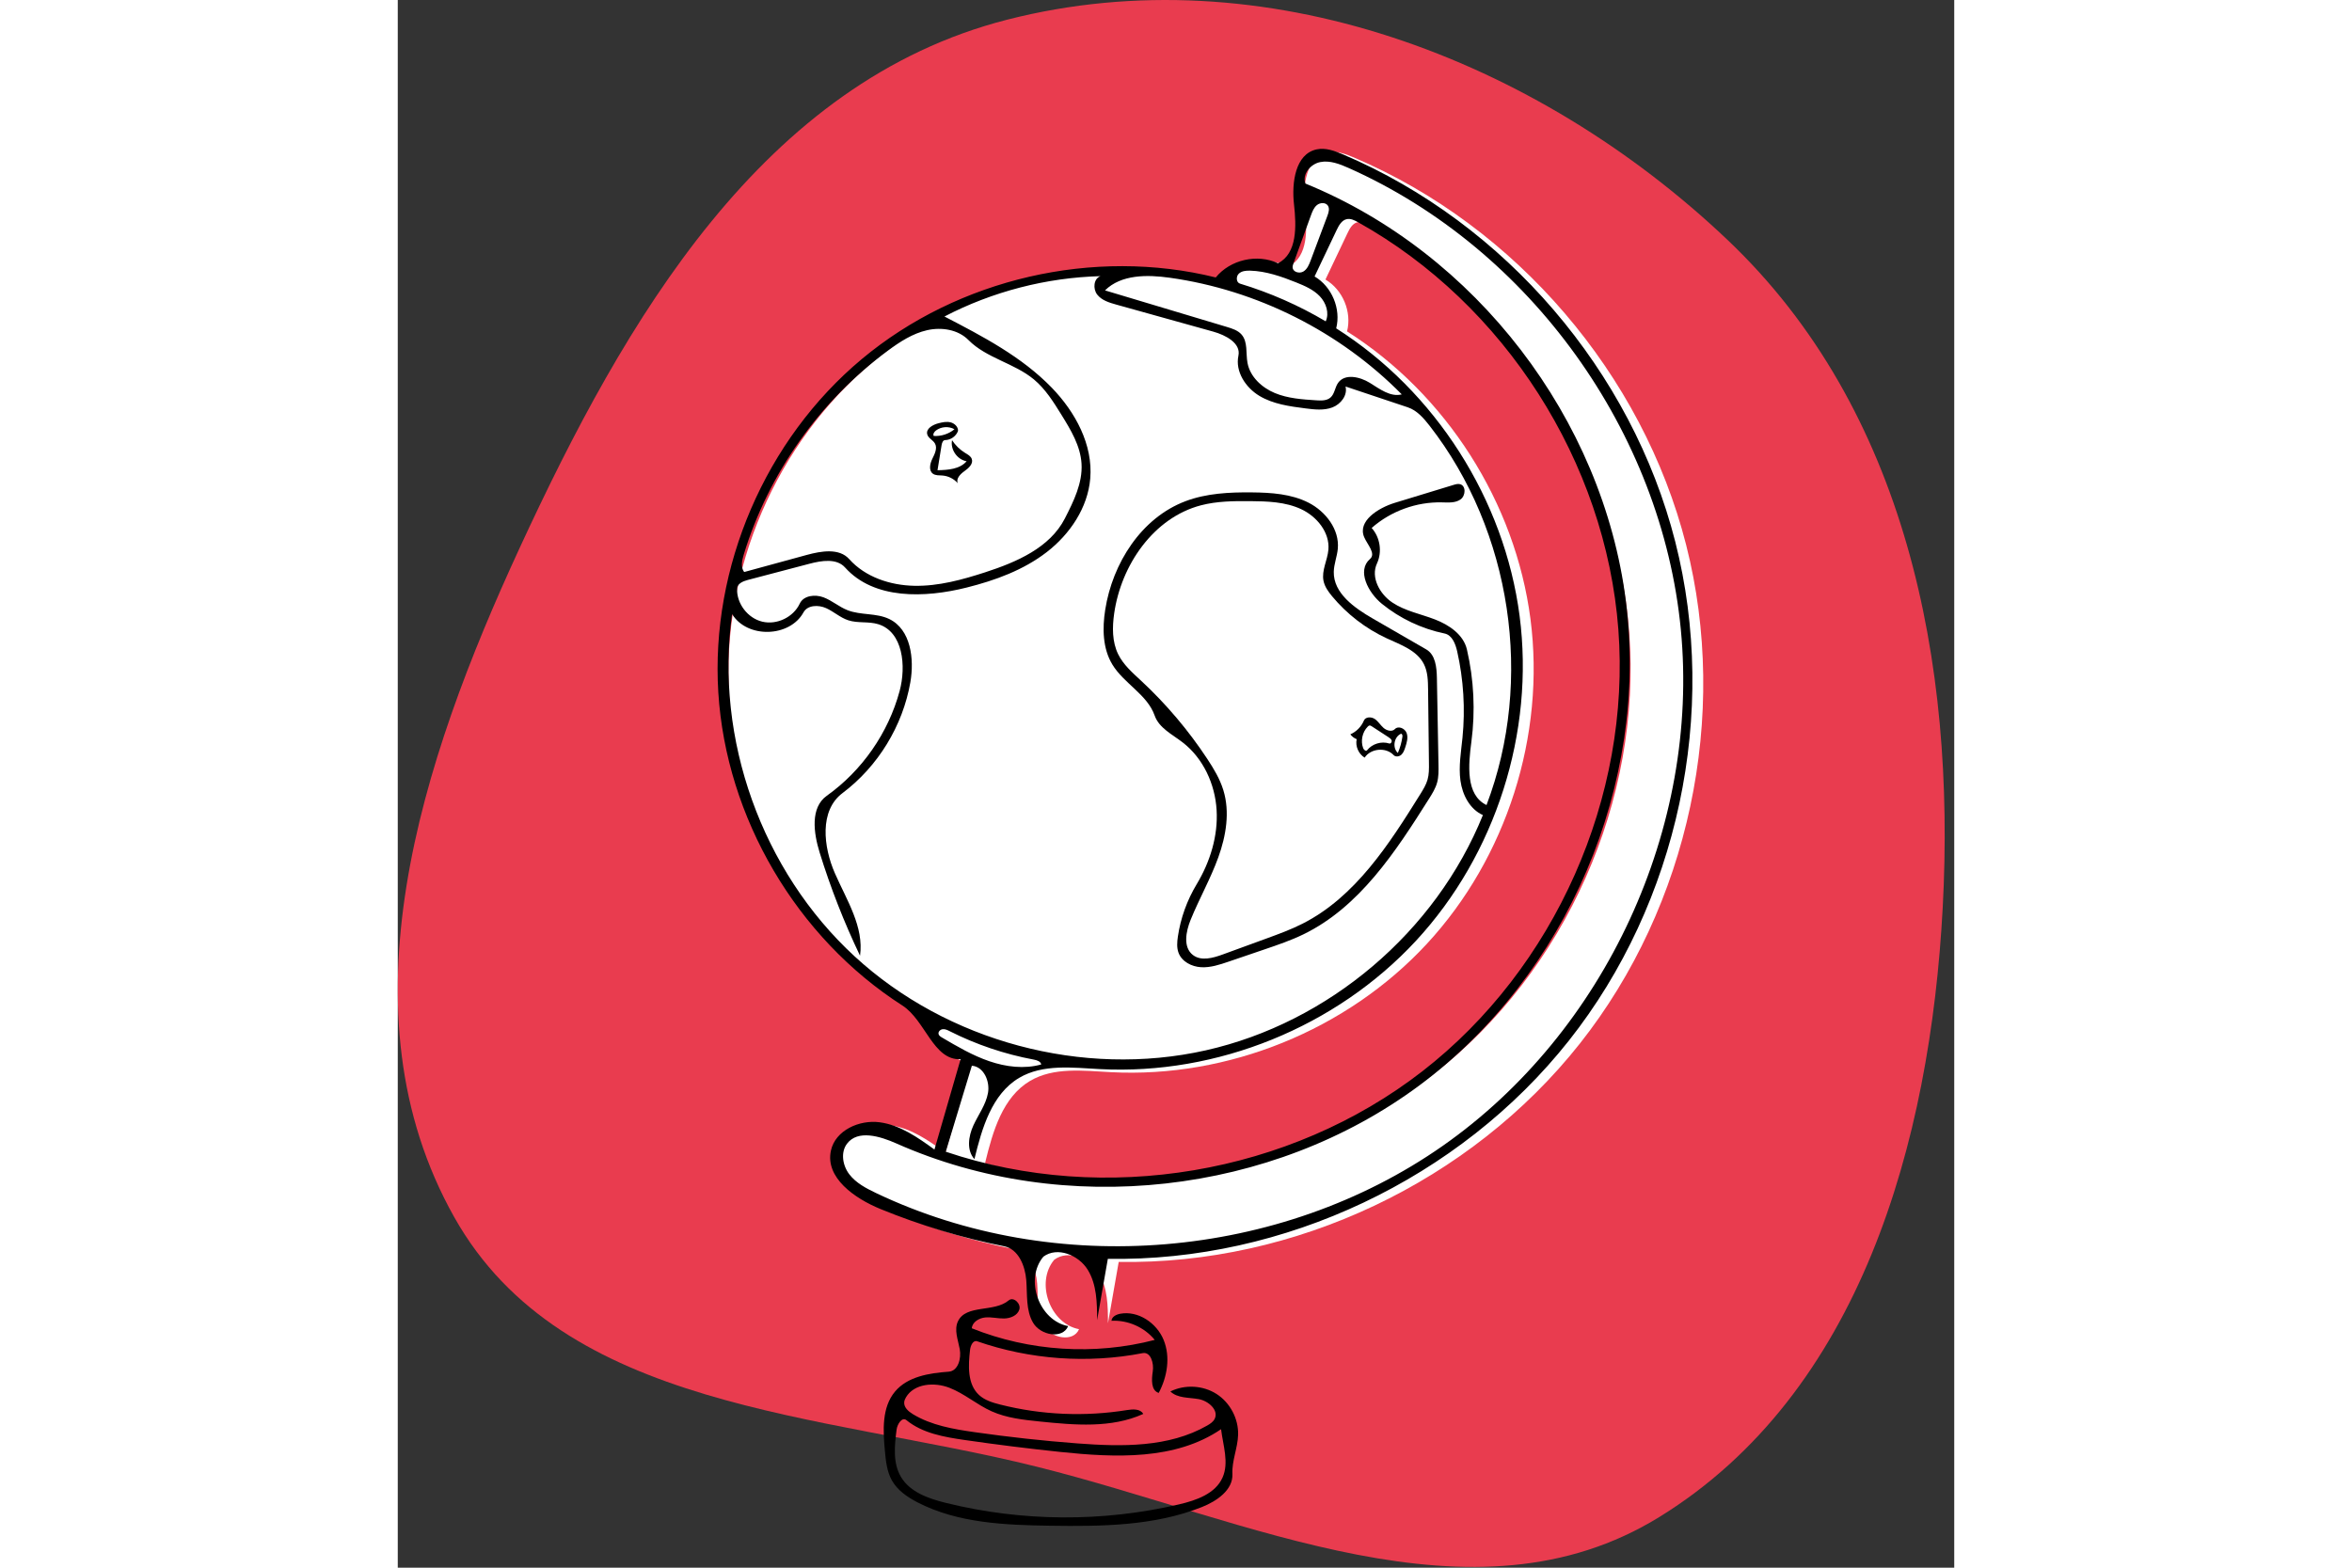 <svg width="300" height="200" viewBox="0 0 135 136" fill="none" xmlns="http://www.w3.org/2000/svg">
<rect x="0" y="0" width="135" height="136" fill="#333333" stroke="none"/>
<path fill-rule="evenodd" clip-rule="evenodd" d="M115.336 20.811C130.814 35.508 135.138 57.425 134.001 78.734C132.912 99.152 126.83 120.869 109.427 131.6C93.238 141.582 73.822 131.817 55.361 127.224C36.678 122.576 14.339 122.375 4.901 105.594C-5.124 87.767 1.988 66.125 10.559 47.562C19.732 27.695 31.665 7.117 52.87 1.704C75.062 -3.962 98.721 5.037 115.336 20.811Z" fill="#E93C4F"/>
<g clip-path="url(#clip0_60_362)">
<path d="M80.634 13.226C81.415 13.056 82.213 13.357 82.948 13.67C97.005 19.66 107.974 32.456 111.745 47.264C115.516 62.072 112.003 78.555 102.523 90.539C93.042 102.523 77.809 109.735 62.531 109.473C62.22 111.247 61.91 113.022 61.599 114.796C61.599 113.292 61.575 111.701 60.786 110.42C59.997 109.14 58.148 108.39 56.939 109.285C55.288 111.257 56.564 114.83 59.091 115.31C58.597 116.469 56.691 116.108 56.05 115.023C55.41 113.938 55.555 112.587 55.456 111.331C55.358 110.075 54.778 108.63 53.542 108.384C49.874 107.652 46.276 106.568 42.813 105.152C40.573 104.236 37.99 102.435 38.515 100.072C38.903 98.327 40.968 97.392 42.741 97.627C44.514 97.861 46.043 98.943 47.492 99.991C48.248 97.379 49.003 94.768 49.759 92.156C47.38 92.266 46.713 88.781 44.708 87.496C35.539 81.613 29.426 71.215 28.746 60.342C28.065 49.469 32.833 38.39 41.197 31.41C49.562 24.429 61.315 21.72 71.891 24.335C73.146 22.792 75.491 22.257 77.291 23.105C78.974 22.246 78.888 19.864 78.677 17.987C78.465 16.11 78.789 13.629 80.634 13.226ZM50.958 100.824C50.266 100.057 50.945 100.51 50.945 100.51L50.958 100.91V101.093C50.958 101.093 49.279 100.443 48.472 100.18C62.265 104.839 78.316 102.129 89.814 93.199C101.312 84.269 107.911 69.389 106.811 54.873C105.711 40.356 96.945 26.64 84.233 19.544C83.93 19.375 83.59 19.204 83.251 19.278C82.815 19.372 82.567 19.822 82.376 20.224C81.738 21.567 81.1 22.909 80.462 24.251C81.965 25.134 82.768 27.061 82.336 28.75C90.939 34.203 96.929 43.596 98.244 53.695C99.559 63.795 96.175 74.409 89.256 81.882C82.337 89.356 72.014 93.547 61.844 93.013C59.46 92.888 56.893 92.558 54.839 93.774C52.464 95.18 51.611 98.142 50.958 100.824Z" fill="white"/>
<path d="M47.477 38.179C47.284 38.182 47.2 38.422 47.169 38.612C47.051 39.339 46.933 40.066 46.815 40.793C47.724 40.774 48.748 40.704 49.339 40.014C48.525 39.877 47.916 38.997 48.075 38.187C48.365 38.634 48.756 39.015 49.211 39.292C49.437 39.43 49.699 39.565 49.787 39.816C49.934 40.229 49.522 40.611 49.163 40.863C48.804 41.115 48.402 41.516 48.572 41.921C48.239 41.538 47.753 41.292 47.248 41.253C46.958 41.23 46.638 41.264 46.407 41.089C46.034 40.806 46.161 40.219 46.367 39.799C46.573 39.379 46.824 38.882 46.593 38.475C46.42 38.17 46.015 38.02 45.924 37.682C45.791 37.189 46.401 36.846 46.896 36.719C47.24 36.631 47.602 36.553 47.947 36.639C48.292 36.725 48.609 37.024 48.596 37.379C48.432 37.839 47.965 38.173 47.477 38.179V38.179ZM48.284 37.238C47.79 36.959 47.132 37.003 46.68 37.347C46.532 37.459 46.396 37.657 46.486 37.82C47.13 37.861 47.786 37.649 48.284 37.238Z" fill="black"/>
<path d="M83.172 64.126C82.955 64.04 82.762 63.893 82.621 63.706C83.146 63.477 83.576 63.04 83.797 62.511C83.937 62.175 84.439 62.169 84.741 62.373C85.042 62.577 85.231 62.911 85.505 63.15C85.78 63.389 86.237 63.51 86.489 63.246C86.782 62.939 87.351 63.187 87.501 63.584C87.65 63.982 87.519 64.424 87.387 64.828C87.311 65.062 87.227 65.308 87.045 65.474C86.862 65.64 86.547 65.688 86.378 65.508C85.716 64.801 84.393 64.916 83.862 65.726C83.331 65.406 83.04 64.731 83.172 64.126ZM84.131 63.036C83.657 63.515 83.496 64.279 83.736 64.909C83.792 65.054 83.978 65.208 84.074 65.086C84.514 64.525 85.318 64.28 85.997 64.499C86.125 64.54 86.239 64.37 86.203 64.24C86.166 64.111 86.044 64.026 85.931 63.953C85.446 63.638 84.961 63.322 84.477 63.007C84.42 62.971 84.358 62.932 84.291 62.939C84.228 62.945 84.176 62.99 84.131 63.036V63.036ZM86.742 65.321C86.94 64.866 87.074 64.384 87.14 63.892C87.154 63.784 87.101 63.62 86.999 63.662C86.399 63.94 86.254 64.875 86.742 65.321V65.321Z" fill="black"/>
<path d="M68.069 64.399C67.168 63.706 66.026 63.151 65.65 62.078C65.011 60.254 62.984 59.301 61.981 57.649C61.134 56.254 61.108 54.507 61.361 52.895C61.995 48.856 64.492 44.928 68.317 43.482C70.142 42.792 72.134 42.696 74.085 42.716C75.763 42.733 77.499 42.846 78.995 43.608C80.491 44.371 81.692 45.942 81.534 47.613C81.471 48.286 81.198 48.931 81.185 49.607C81.15 51.458 82.964 52.734 84.567 53.66C86.113 54.553 87.659 55.445 89.206 56.338C90.003 56.799 90.112 57.886 90.129 58.807C90.175 61.326 90.221 63.845 90.267 66.365C90.276 66.868 90.284 67.379 90.154 67.866C90.014 68.391 89.72 68.859 89.43 69.319C86.54 73.901 83.404 78.708 78.528 81.067C77.46 81.584 76.335 81.968 75.212 82.35C74.164 82.708 73.115 83.065 72.066 83.423C71.291 83.687 70.492 83.954 69.675 83.908C68.858 83.862 68.007 83.425 67.72 82.658C67.554 82.213 67.594 81.719 67.663 81.249C67.9 79.648 68.458 78.096 69.293 76.71C70.457 74.776 71.158 72.52 71.022 70.267C70.886 68.013 69.859 65.776 68.069 64.399ZM64.479 59.059C66.65 61.078 68.579 63.358 70.212 65.833C70.775 66.685 71.307 67.572 71.607 68.549C72.189 70.442 71.843 72.507 71.171 74.37C70.499 76.233 69.513 77.967 68.767 79.801C68.354 80.817 68.098 82.177 68.966 82.848C69.679 83.4 70.704 83.113 71.551 82.803C72.823 82.339 74.094 81.874 75.365 81.41C76.42 81.024 77.477 80.637 78.479 80.129C83.055 77.807 85.986 73.241 88.696 68.883C88.941 68.488 89.19 68.087 89.317 67.641C89.45 67.176 89.445 66.684 89.439 66.201C89.414 64.07 89.389 61.939 89.364 59.808C89.355 59.058 89.339 58.278 89 57.609C88.395 56.416 86.984 55.935 85.771 55.373C83.951 54.529 82.322 53.274 81.041 51.729C80.711 51.331 80.396 50.895 80.294 50.388C80.114 49.486 80.641 48.6 80.719 47.684C80.847 46.184 79.715 44.803 78.35 44.168C76.985 43.533 75.429 43.486 73.923 43.474C72.496 43.463 71.05 43.475 69.669 43.835C65.556 44.909 62.742 49.01 62.138 53.217C61.967 54.411 61.954 55.681 62.487 56.762C62.938 57.676 63.732 58.364 64.479 59.059Z" fill="black"/>
<path d="M44.677 122.68C46.281 123.656 48.188 123.979 50.046 124.245C53.003 124.668 55.973 124.993 58.952 125.219C62.788 125.509 66.872 125.582 70.209 123.667C70.456 123.525 70.707 123.362 70.842 123.112C71.251 122.352 70.317 121.528 69.467 121.376C68.617 121.224 67.634 121.311 67.013 120.712C68.264 120.09 69.839 120.176 71.015 120.929C72.192 121.682 72.928 123.077 72.887 124.473C72.854 125.618 72.339 126.72 72.393 127.864C72.458 129.26 71.035 130.229 69.736 130.744C65.609 132.383 61.043 132.425 56.602 132.36C52.668 132.302 48.581 132.14 45.085 130.335C44.206 129.881 43.347 129.296 42.861 128.434C42.424 127.661 42.333 126.746 42.251 125.862C42.085 124.083 41.981 122.094 43.127 120.723C44.219 119.417 46.085 119.12 47.784 118.997C48.604 118.938 48.893 117.849 48.743 117.04C48.593 116.231 48.236 115.37 48.588 114.626C49.291 113.142 51.732 113.872 52.987 112.813C53.403 112.461 54.073 113.087 53.911 113.607C53.749 114.128 53.138 114.371 52.593 114.381C52.048 114.392 51.505 114.242 50.962 114.291C50.419 114.341 49.834 114.688 49.788 115.231C54.791 117.238 60.44 117.597 65.656 116.239C64.758 115.14 63.32 114.504 61.903 114.581C61.926 114.231 62.317 114.034 62.662 113.97C64.223 113.681 65.831 114.774 66.429 116.245C67.027 117.716 66.747 119.436 66.001 120.838C65.323 120.627 65.377 119.669 65.486 118.967C65.596 118.265 65.307 117.252 64.61 117.387C59.845 118.31 54.838 117.951 50.253 116.359C49.903 116.237 49.681 116.729 49.638 117.097C49.478 118.473 49.397 120.075 50.413 121.016C50.913 121.477 51.592 121.683 52.251 121.849C55.834 122.754 59.602 122.917 63.25 122.326C63.76 122.243 64.41 122.208 64.66 122.661C61.896 123.914 58.711 123.629 55.693 123.319C54.266 123.173 52.81 123.019 51.502 122.431C50.226 121.858 49.147 120.895 47.843 120.391C46.538 119.886 44.791 120.017 44.079 121.221C44.001 121.354 43.937 121.5 43.926 121.653C43.894 122.099 44.295 122.448 44.677 122.68ZM71.534 128.187C72.115 126.888 71.58 125.398 71.409 123.985C67.445 126.692 62.233 126.458 57.46 125.958C54.693 125.668 51.931 125.323 49.177 124.924C47.391 124.665 45.515 124.343 44.119 123.2C43.745 122.893 43.328 123.536 43.266 124.017C43.085 125.414 42.928 126.934 43.654 128.141C44.45 129.465 46.066 130.016 47.566 130.386C54.166 132.014 61.153 132.055 67.772 130.506C69.261 130.158 70.91 129.583 71.534 128.187V128.187Z" fill="black"/>
<path d="M79.692 12.96C80.472 12.79 81.27 13.091 82.005 13.404C96.063 19.393 107.032 32.189 110.803 46.997C114.574 61.805 111.061 78.288 101.58 90.273C92.099 102.257 76.867 109.468 61.588 109.206C61.278 110.981 60.967 112.755 60.657 114.53C60.656 113.026 60.632 111.434 59.843 110.154C59.054 108.873 57.205 108.123 55.997 109.019C54.345 110.99 55.622 114.564 58.148 115.044C57.654 116.203 55.748 115.842 55.108 114.757C54.467 113.672 54.612 112.321 54.514 111.064C54.415 109.808 53.835 108.364 52.599 108.117C48.931 107.386 45.333 106.302 41.871 104.886C39.63 103.969 37.047 102.169 37.572 99.806C37.96 98.06 40.026 97.125 41.798 97.36C43.571 97.595 45.1 98.676 46.549 99.724C47.305 97.113 48.061 94.501 48.816 91.889C46.438 92 45.77 88.515 43.766 87.229C34.596 81.346 28.484 70.948 27.803 60.075C27.122 49.202 31.89 38.123 40.255 31.143C48.619 24.163 60.373 21.454 70.948 24.069C72.203 22.525 74.549 21.991 76.349 22.838C78.031 21.98 77.945 19.598 77.734 17.721C77.522 15.843 77.846 13.362 79.692 12.96V12.96ZM94.432 69.84C98.555 59.006 96.617 46.083 89.497 36.936C88.981 36.274 88.399 35.6 87.602 35.334C85.803 34.733 84.004 34.131 82.204 33.53C82.4 34.289 81.793 35.068 81.06 35.345C80.327 35.623 79.513 35.528 78.736 35.429C77.351 35.253 75.922 35.059 74.727 34.339C73.531 33.619 72.625 32.225 72.914 30.86C73.145 29.769 71.808 29.07 70.734 28.77C67.93 27.989 65.126 27.207 62.322 26.425C61.711 26.255 61.057 26.057 60.667 25.557C60.276 25.057 60.353 24.16 60.954 23.956C56.255 24.082 51.588 25.289 47.417 27.457C50.742 29.181 54.131 30.951 56.734 33.643C58.775 35.755 60.31 38.586 60.062 41.513C59.848 44.049 58.302 46.342 56.287 47.898C54.273 49.453 51.825 50.348 49.356 50.968C45.715 51.884 41.303 52.028 38.797 49.231C38.068 48.417 36.766 48.628 35.709 48.906C33.926 49.375 32.144 49.844 30.361 50.312C29.946 50.421 29.444 50.633 29.43 51.062C29.387 52.363 30.351 53.628 31.617 53.931C32.882 54.234 34.315 53.543 34.866 52.364C35.198 51.654 36.198 51.543 36.931 51.821C37.665 52.099 38.271 52.644 39.001 52.932C40.157 53.389 41.514 53.16 42.632 53.703C44.496 54.608 44.814 57.148 44.459 59.19C43.798 62.98 41.649 66.491 38.574 68.803C36.556 70.32 36.906 73.464 37.922 75.775C38.937 78.087 40.448 80.411 40.095 82.911C38.71 80.015 37.537 77.018 36.589 73.951C36.066 72.26 35.767 70.064 37.209 69.036C40.273 66.853 42.547 63.584 43.527 59.952C44.115 57.775 43.823 54.802 41.665 54.148C40.828 53.894 39.903 54.082 39.072 53.81C38.377 53.583 37.819 53.056 37.151 52.757C36.484 52.457 35.543 52.483 35.191 53.124C33.99 55.31 30.304 55.399 28.998 53.275C27.482 64.1 31.582 75.558 39.622 82.964C47.661 90.37 59.417 93.517 70.082 91.119C80.746 88.721 90.023 80.844 94.119 70.71C92.981 70.203 92.336 68.945 92.17 67.71C92.004 66.476 92.225 65.227 92.349 63.987C92.596 61.493 92.441 58.96 91.89 56.516C91.742 55.858 91.452 55.093 90.792 54.957C88.811 54.548 86.932 53.657 85.361 52.384C84.167 51.417 83.165 49.499 84.326 48.494C84.868 48.025 84.1 47.254 83.82 46.595C83.23 45.204 85.038 44.061 86.483 43.62C88.178 43.103 89.873 42.586 91.567 42.069C91.75 42.013 91.944 41.957 92.13 42.002C92.67 42.134 92.632 43.007 92.178 43.327C91.723 43.647 91.117 43.595 90.561 43.582C88.349 43.53 86.129 44.339 84.47 45.802C85.208 46.618 85.397 47.886 84.931 48.882C84.37 50.082 85.167 51.538 86.268 52.273C87.37 53.008 88.714 53.259 89.951 53.734C91.188 54.209 92.434 55.053 92.733 56.343C93.34 58.958 93.472 61.681 93.121 64.342C92.856 66.35 92.608 68.96 94.432 69.84V69.84ZM50.016 100.557C49.323 99.79 49.494 98.573 49.926 97.634C50.358 96.695 51.01 95.835 51.193 94.818C51.376 93.801 50.824 92.532 49.794 92.453C49.039 94.939 48.285 97.427 47.53 99.913C61.322 104.573 77.373 101.862 88.871 92.933C100.369 84.003 106.968 69.123 105.868 54.606C104.768 40.089 96.002 26.373 83.29 19.278C82.987 19.109 82.648 18.937 82.308 19.011C81.873 19.106 81.625 19.555 81.433 19.958C80.795 21.3 80.157 22.642 79.519 23.984C81.022 24.867 81.826 26.795 81.394 28.484C89.996 33.936 95.986 43.329 97.302 53.429C98.617 63.528 95.232 74.142 88.313 81.616C81.394 89.089 71.072 93.281 60.901 92.747C58.518 92.621 55.95 92.291 53.896 93.507C51.522 94.913 50.668 97.876 50.016 100.557H50.016ZM82.489 14.58C81.704 14.23 80.851 13.894 80.009 14.061C79.166 14.228 78.418 15.121 78.725 15.923C93.493 21.952 104.518 36.318 106.521 52.144C108.525 67.969 101.428 84.629 88.628 94.148C75.828 103.668 57.83 105.67 43.25 99.198C41.834 98.569 39.901 97.981 38.967 99.217C38.392 99.978 38.585 101.115 39.164 101.872C39.744 102.629 40.623 103.089 41.484 103.499C57.037 110.911 76.521 109.288 90.634 99.406C104.746 89.523 112.934 71.769 111.287 54.619C109.64 37.469 98.224 21.597 82.489 14.58V14.58ZM30.044 49.625C31.859 49.129 33.673 48.634 35.488 48.138C36.74 47.797 38.29 47.535 39.154 48.502C40.55 50.065 42.712 50.779 44.807 50.819C46.902 50.859 48.959 50.294 50.952 49.647C53.668 48.765 56.561 47.52 57.861 44.977C58.625 43.483 59.41 41.895 59.306 40.22C59.211 38.676 58.373 37.29 57.558 35.975C56.874 34.869 56.172 33.744 55.172 32.913C53.465 31.496 51.055 31.073 49.496 29.496C48.595 28.584 47.164 28.361 45.913 28.645C44.663 28.929 43.558 29.646 42.526 30.407C36.611 34.771 32.153 41.076 30.01 48.107C29.856 48.611 29.728 49.204 30.044 49.625ZM81.556 33.219C82.135 32.387 83.443 32.677 84.306 33.21C85.169 33.743 86.098 34.465 87.081 34.213C81.715 28.77 74.526 25.155 66.956 24.094C64.997 23.82 62.75 23.802 61.341 25.192C64.866 26.249 68.391 27.306 71.916 28.364C72.379 28.503 72.869 28.658 73.187 29.023C73.745 29.666 73.545 30.642 73.701 31.479C73.924 32.685 74.937 33.624 76.07 34.096C77.202 34.567 78.453 34.651 79.677 34.729C80.103 34.757 80.577 34.768 80.899 34.488C81.261 34.172 81.281 33.614 81.556 33.219ZM80.486 27.877C80.815 27.157 80.518 26.273 79.971 25.7C79.424 25.127 78.674 24.801 77.939 24.506C76.65 23.989 75.312 23.518 73.924 23.48C73.576 23.471 73.193 23.503 72.944 23.746C72.694 23.988 72.717 24.504 73.05 24.605C75.648 25.391 78.151 26.492 80.486 27.877ZM55.158 91.921C52.631 91.45 50.172 90.619 47.877 89.461C47.688 89.365 47.485 89.264 47.274 89.284C47.062 89.304 46.853 89.502 46.907 89.708C46.943 89.848 47.078 89.934 47.202 90.007C48.521 90.783 49.852 91.564 51.299 92.06C52.746 92.557 54.337 92.756 55.811 92.345C55.762 92.073 55.431 91.972 55.158 91.921V91.921ZM80.67 17.835C80.472 17.545 80.007 17.566 79.732 17.785C79.457 18.005 79.325 18.352 79.204 18.683C78.701 20.065 78.198 21.447 77.695 22.829C77.649 22.956 77.602 23.089 77.617 23.223C77.66 23.613 78.214 23.755 78.55 23.552C78.886 23.348 79.045 22.954 79.183 22.586C79.666 21.297 80.15 20.008 80.633 18.719C80.741 18.432 80.843 18.089 80.67 17.835V17.835Z" fill="black"/>
</g>
<defs>
<clipPath id="clip0_60_362">
<rect width="119.467" height="119.467" fill="white" transform="translate(10.281 12.911)"/>
</clipPath>
</defs>
</svg>
